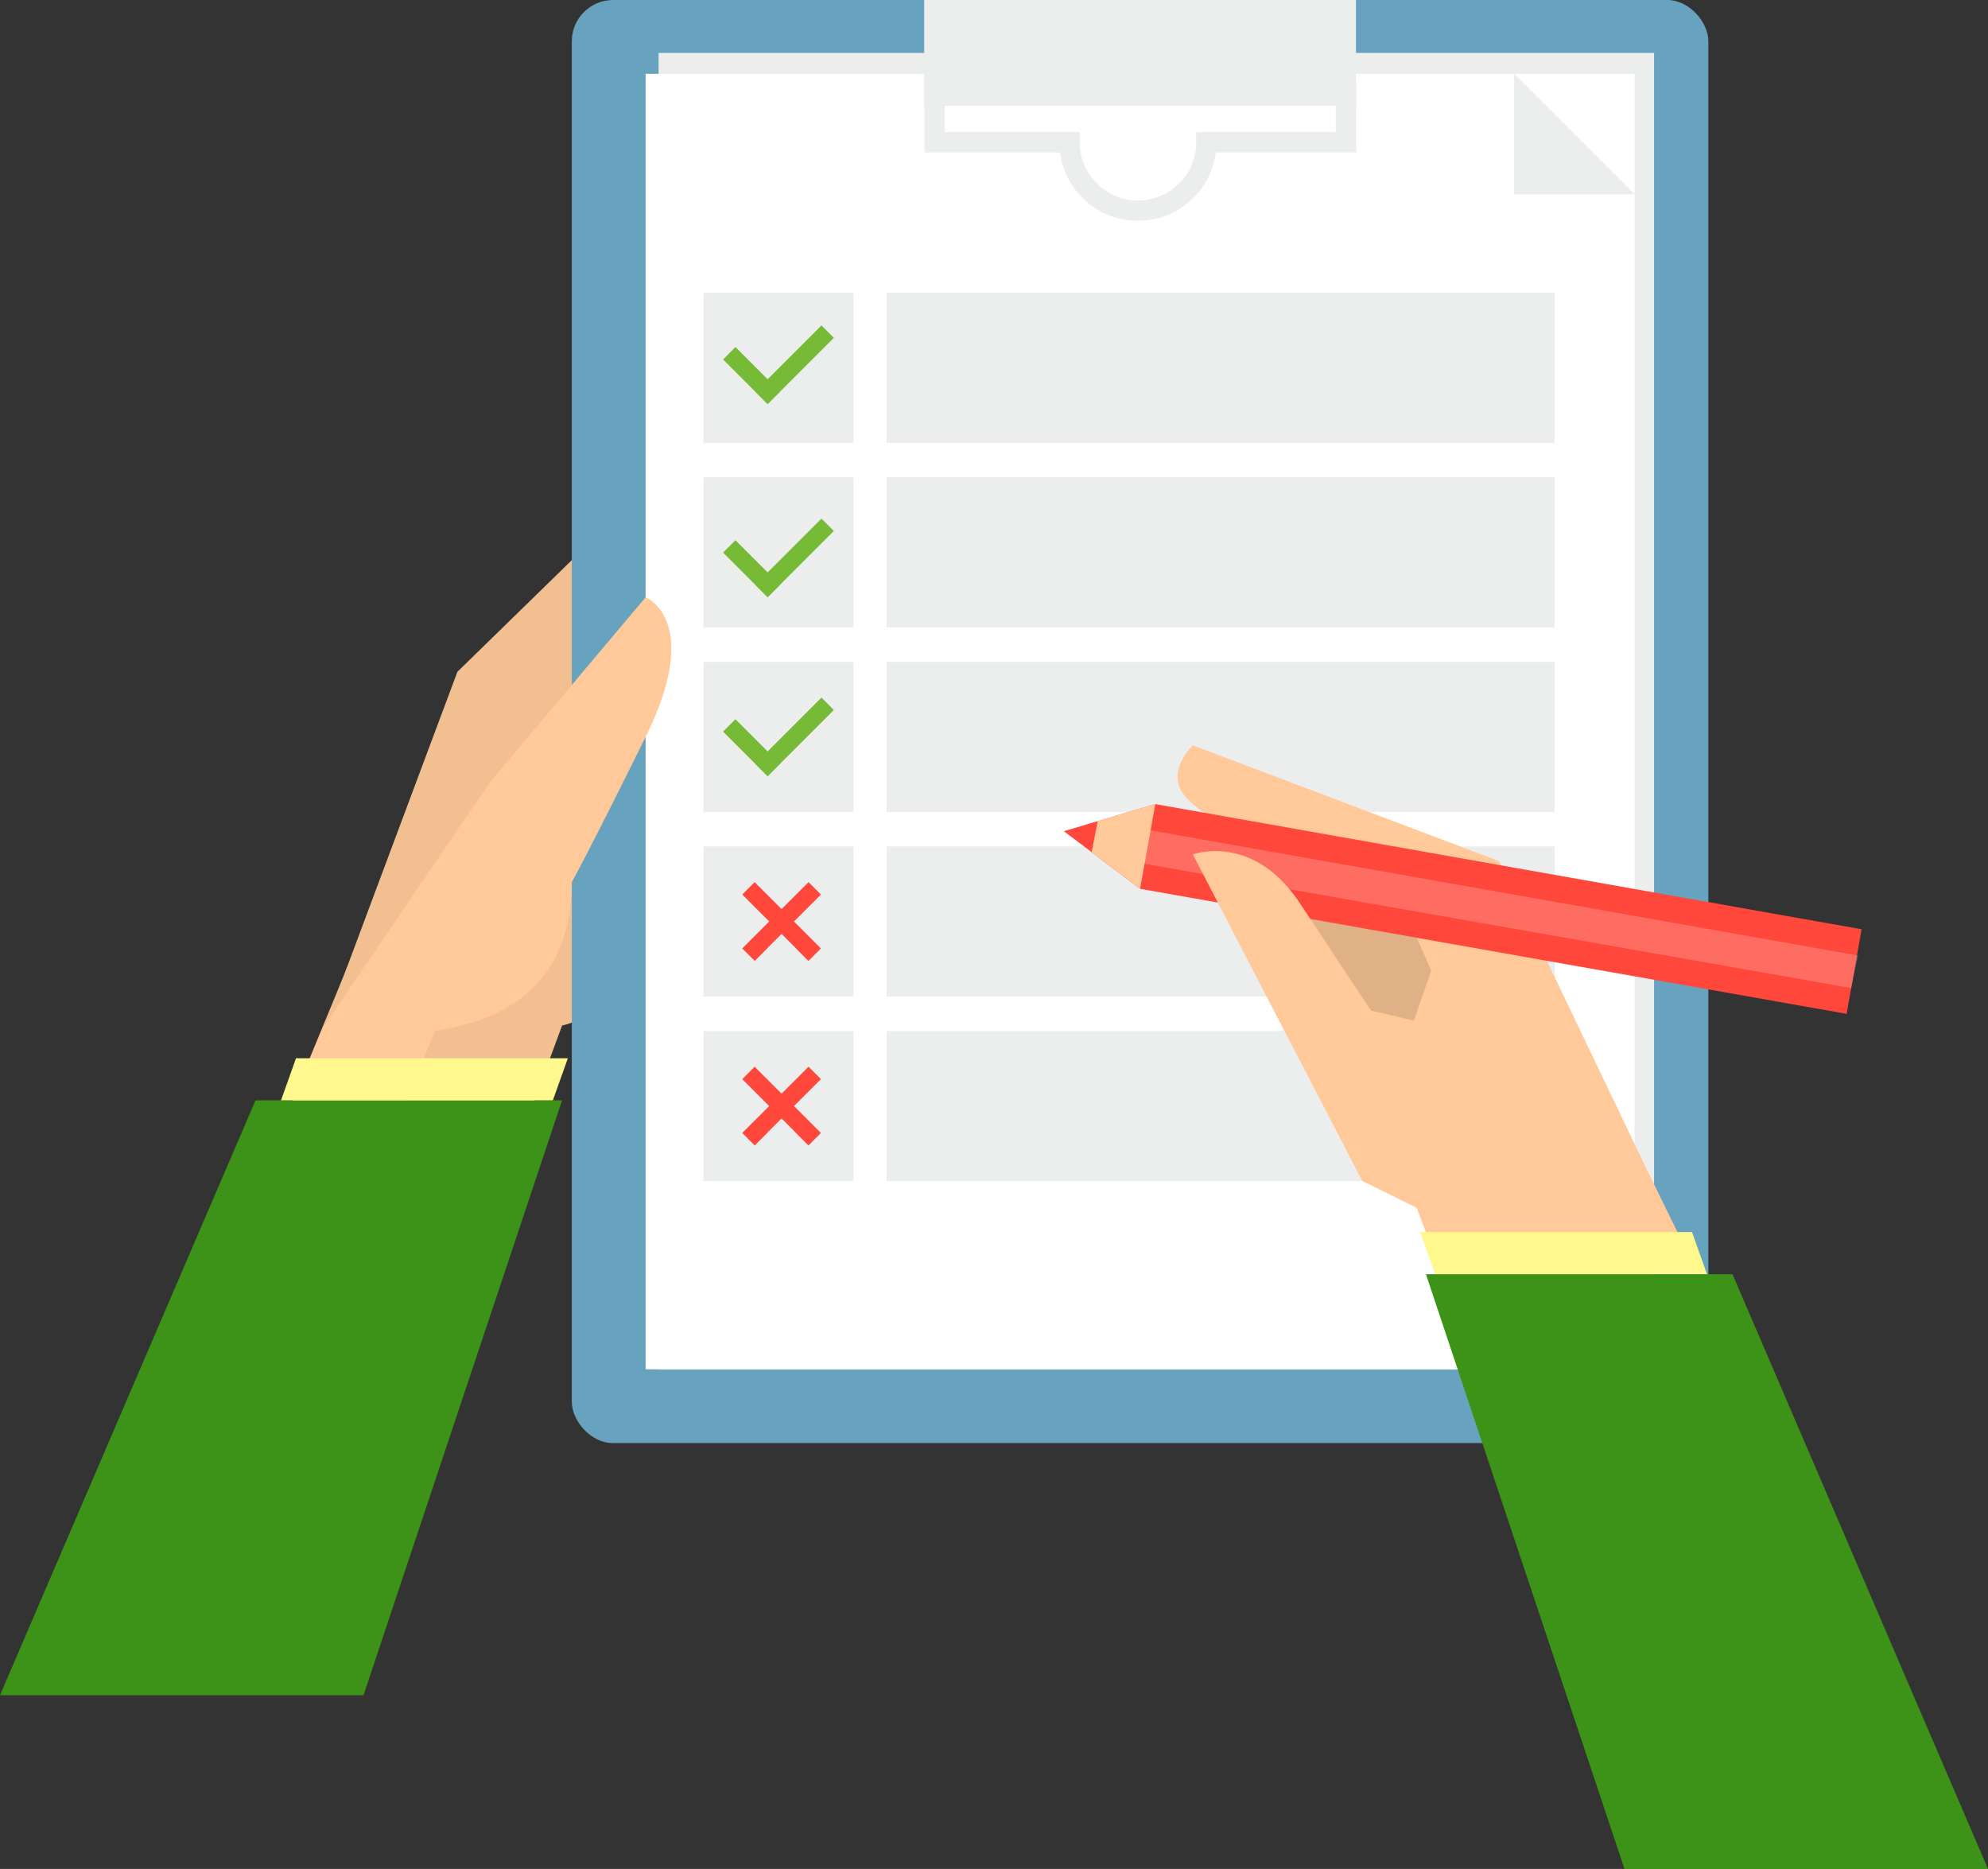 <svg xmlns="http://www.w3.org/2000/svg" width="192.695" height="181.128" viewBox="0 0 192.695 181.128"><rect x="0" y="0" width="192.695" height="181.128" fill="#333333" stroke="none"/><defs><style>.a{fill:#f2bf91;}.b{fill:#67a2bf;}.c{fill:#eceded;}.d,.k{fill:#fff;}.e{fill:#76ba36;}.f{fill:#ff473b;}.g{fill:#ffc999;}.h{fill:#3d9218;}.i{fill:#fff88c;}.j{fill:#e0b186;}.k{opacity:0.2;}</style></defs><g transform="translate(-63.424 -118.888)"><path class="a" d="M234.856,357.979l-18.242,17.8L203.2,411.663l21.694-1.253s4.955-.358,7.1-3.756S234.856,357.979,234.856,357.979Z" transform="translate(-108.853 -191.786)"/><rect class="b" width="110.165" height="139.858" rx="4" transform="translate(118.849 118.888)"/><rect class="c" width="96.494" height="127.576" transform="translate(127.26 124.017)"/><path class="a" d="M188.025,474.513l-14.276,34.574h24.5l10.858-29.55-20.857-5.631" transform="translate(-91.205 -261.25)"/><rect class="d" width="95.858" height="125.55" transform="translate(126.003 126.042)"/><rect class="c" width="41.85" height="10.257" transform="translate(153.007 118.888)"/><rect class="c" width="64.742" height="14.546" transform="translate(149.372 147.266)"/><rect class="c" width="14.546" height="14.546" transform="translate(131.607 147.266)"/><rect class="c" width="64.742" height="14.546" transform="translate(149.372 165.15)"/><rect class="c" width="14.546" height="14.546" transform="translate(131.607 165.15)"/><rect class="c" width="64.742" height="14.546" transform="translate(149.372 183.035)"/><rect class="c" width="14.546" height="14.546" transform="translate(131.607 183.035)"/><rect class="c" width="64.742" height="14.547" transform="translate(149.372 200.919)"/><rect class="c" width="14.546" height="14.547" transform="translate(131.607 200.919)"/><rect class="c" width="64.742" height="14.546" transform="translate(149.372 218.805)"/><rect class="c" width="14.546" height="14.546" transform="translate(131.607 218.805)"/><path class="e" d="M311.655,319.844l-1.2-1.2-5.217,5.217-3.121-3.121-1.2,1.2,3.121,3.121-.01.01,1.2,1.2.009-.009.009.009,1.2-1.2-.009-.01Z" transform="translate(-167.407 -168.216)"/><path class="e" d="M311.655,366.55l-1.2-1.2-5.217,5.217-3.121-3.121-1.2,1.2,3.121,3.121-.01.01,1.2,1.2.009-.009.009.009,1.2-1.2-.009-.01Z" transform="translate(-167.407 -196.203)"/><path class="e" d="M311.655,409.835l-1.2-1.2-5.217,5.217-3.121-3.121-1.2,1.2,3.121,3.12-.01.009,1.2,1.2.009-.009.009.009,1.2-1.2-.009-.009Z" transform="translate(-167.407 -222.14)"/><path class="f" d="M311.976,458.475l-1.405-1.405,2.613-2.613-1.2-1.2-2.613,2.613-2.613-2.613-1.2,1.2,2.613,2.613-1.405,1.405-1.2,1.2-.009.009,1.2,1.2.009-.009.009.009,1.2-1.2-.009-.009,1.405-1.405,1.4,1.405-.009.009,1.2,1.2.009-.009.009.009,1.2-1.2-.009-.009Z" transform="translate(-170.188 -248.878)"/><path class="f" d="M311.976,503.1l-1.405-1.4,2.613-2.613-1.2-1.2-2.613,2.613-2.613-2.613-1.2,1.2,2.613,2.613-1.405,1.4-1.2,1.2-.009.009,1.2,1.2.009-.009.009.009,1.2-1.2-.009-.009,1.405-1.405,1.4,1.405-.009.009,1.2,1.2.009-.009.009.009,1.2-1.2-.009-.009Z" transform="translate(-170.188 -275.618)"/><path class="g" d="M228.251,411.981s1.55-2.745,7.154-14.072,0-13.536,0-13.536L220.293,402.32l-16.176,23.77S228.251,431.056,228.251,411.981Z" transform="translate(-109.402 -207.601)"/><path class="g" d="M196.937,488.461H185.92l-12.171,29.348h11.017Z" transform="translate(-91.205 -269.972)"/><path class="h" d="M161.276,563.674H126.043l24.767-57.645h29.712Z" transform="translate(-62.619 -280.499)"/><path class="i" d="M221.81,495.844h-26.35l-1.452,4.082h26.35Z" transform="translate(-103.345 -274.396)"/><path class="g" d="M412.3,420.17,442,431.4l16.455,34.368-21.694-1.252s-4.955-.358-7.1-3.756c-1.632-2.583-9.049-21.808-13.359-32.263,0,0-4.6-2.356-5.315-4.3C410.23,422.128,412.3,420.17,412.3,420.17Z" transform="translate(-233.262 -229.051)"/><path class="c" d="M370.31,270.571a7.629,7.629,0,0,1-7.553-6.63H349.611v-6.485l15.57-.129a7.609,7.609,0,0,1,10.164-.085l16.116-.131v6.83h-13.6A7.628,7.628,0,0,1,370.31,270.571Zm-18.727-8.6h13.083v.986a5.644,5.644,0,0,0,11.288,0v-.986h13.534V259.1l-14.929.121-.291-.287a5.637,5.637,0,0,0-7.982.067l-.287.292-14.416.119Z" transform="translate(-196.584 -130.282)"/><path class="c" d="M503.907,269.47H492.235V257.8Z" transform="translate(-282.046 -131.756)"/><path class="j" d="M424.5,440.951l15.617,5.534,6.047,13.822-15.472.972Z" transform="translate(-241.457 -241.503)"/><path class="f" d="M460.664,446.524l-1.451,8.2-68.483-12.12-4.693-3.547-2.693-2.036,3.274-.974,5.563-1.652.024,0Z" transform="translate(-216.797 -237.578)"/><path class="k" d="M471.369,452.612l-.669,3.158-68.926-12.12.07-3.332Z" transform="translate(-227.841 -241.124)"/><path class="g" d="M437.811,481.1l-6.853-3.369-16.438-31.656s6.027-2.247,10.631,5.114l6.641,10.01,4.153.983,2.633-7.609,5.97,11.228Z" transform="translate(-235.477 -244.38)"/><path class="g" d="M467.429,525.578l1.808,4.849,24.247-.575-3.108-6.333Z" transform="translate(-267.181 -290.979)"/><path class="h" d="M490.148,605.7h35.233l-24.768-57.645H470.9Z" transform="translate(-269.262 -305.679)"/><path class="i" d="M469.5,537.865h26.35l1.452,4.082h-26.35Z" transform="translate(-268.422 -299.575)"/><path class="g" d="M396.232,434.4l-1.475,8.2-4.693-3.547.581-3.01,5.563-1.652Z" transform="translate(-220.824 -237.578)"/></g></svg>